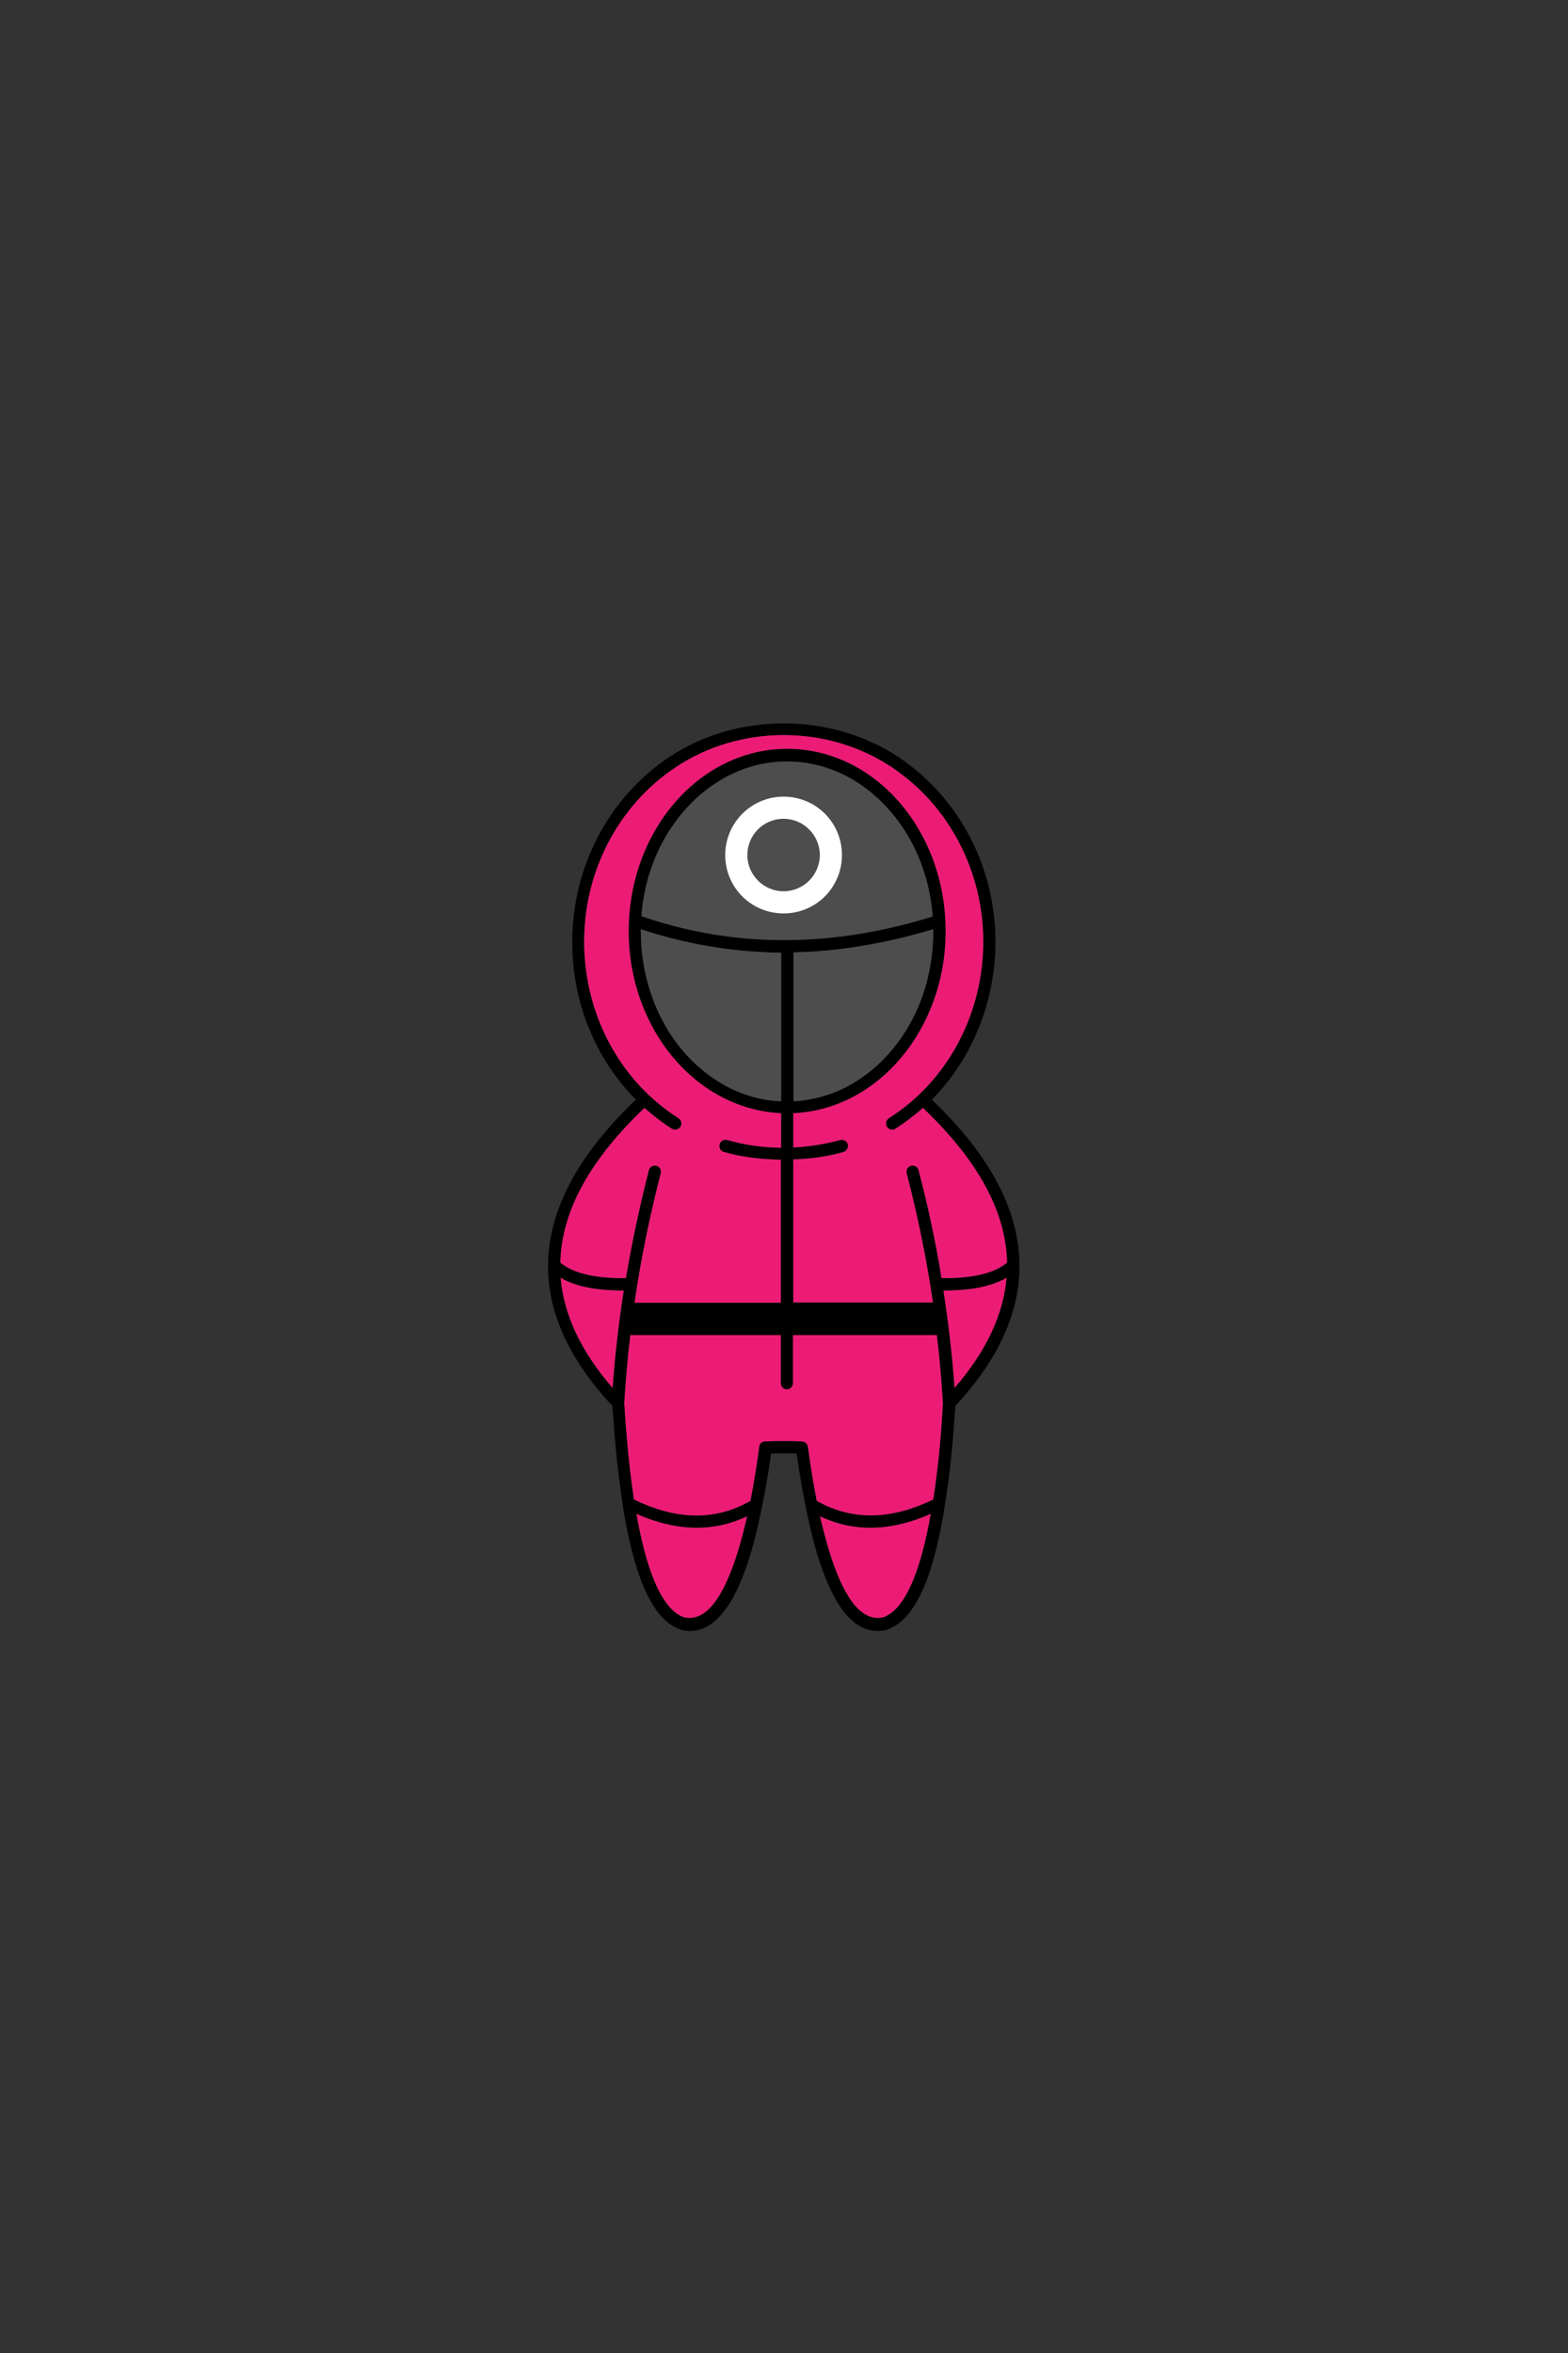 <?xml version="1.0" encoding="utf-8"?>
<!-- Generator: Adobe Illustrator 25.0.0, SVG Export Plug-In . SVG Version: 6.00 Build 0)  -->
<svg version="1.1" id="Layer_1" xmlns="http://www.w3.org/2000/svg" xmlns:xlink="http://www.w3.org/1999/xlink" x="0px" y="0px"
	 viewBox="0 0 566.9 850.4" style="enable-background:new 0 0 566.9 850.4;" xml:space="preserve">
<rect x="0" y="0" width="566.9" height="850.4" fill="#333333" stroke="none"/>
<style type="text/css">
	.st0{fill-rule:evenodd;clip-rule:evenodd;}
	.st1{fill-rule:evenodd;clip-rule:evenodd;fill:#4D4D4D;}
	.st2{fill-rule:evenodd;clip-rule:evenodd;fill:#EC1C76;}
	.st3{fill-rule:evenodd;clip-rule:evenodd;fill:#FFFFFF;}
</style>
<g>
	<path class="st0" d="M284.5,275.2c-6.1,0-12.2,1.2-17.8,3.6c-10.5,4.4-19.1,12.4-25.1,22c-5.7,9.2-8.9,19.6-9.7,30.3
		c34.9,12,70.2,11,105.3,0.1c-0.8-10.7-4-21.2-9.7-30.4c-6-9.6-14.6-17.6-25.1-22C296.7,276.4,290.6,275.2,284.5,275.2L284.5,275.2z
		 M324.7,273.5c22.3,14.8,35.2,40.2,35.2,66.8c0,21.4-8.2,42.1-23,57.1c36.3,34.6,44.4,72,8.5,110.7c-0.7,10.7-1.6,21.4-3.2,32
		c-1.2,8.2-2.7,16.5-5,24.5c-2.5,8.5-7.3,21.4-16.7,24.4c-0.1,0-0.1,0-0.2,0.1c-1.6,0.3-3.2,0.4-4.8,0.2
		c-8.7-1.3-13.9-11.3-16.9-18.7c-2.6-6.4-4.5-13.2-6-20c-1.9-8.3-3.4-16.8-4.6-25.3c-3.1-0.1-6.1-0.1-9.2,0
		c-1.2,8.5-2.7,17-4.6,25.3c-1.5,6.7-3.4,13.6-6,20c-3,7.3-8.2,17.3-16.9,18.7c-1.6,0.2-3.2,0.2-4.8-0.2c-0.1,0-0.1,0-0.2-0.1
		c-9.4-3-14.2-15.9-16.7-24.4c-2.3-7.9-3.9-16.3-5-24.5c-1.5-10.6-2.5-21.3-3.2-32c-36-38.6-27.9-76,8.5-110.7
		c-14.8-14.9-23.1-35.6-23-57.1c0-26.6,12.9-52,35.2-66.8C266.3,257.4,300.3,257.4,324.7,273.5L324.7,273.5z M229.4,470.8h52.9
		v-51.7c-7.3-0.1-14.5-1-20.6-2.8c-1.2-0.3-1.9-1.6-1.5-2.8c0.3-1.2,1.6-1.9,2.8-1.5c6.2,1.8,12.8,2.7,19.4,2.8v-12.5
		c-30.6-1.4-55.1-30.3-55.1-65.8c0-36.4,25.7-65.9,57.3-65.9c31.7,0,57.3,29.5,57.3,65.9c0,35.5-24.5,64.5-55.1,65.8v12.4
		c5.8-0.3,11.5-1.2,16.9-2.7c1.2-0.3,2.4,0.3,2.8,1.5c0.3,1.2-0.3,2.4-1.5,2.8c-5.4,1.6-11.7,2.5-18.2,2.7v51.7h50.5
		c-2.3-15.7-5.5-31.3-9.5-46.7c-0.3-1.2,0.4-2.4,1.6-2.7s2.4,0.4,2.7,1.6c3.4,12.9,6.2,25.9,8.3,39c7.6,0.1,17.9-0.7,23.7-5.6
		c-0.4-19.2-11.4-37.8-30.4-55.9c-3.1,2.7-6.4,5.2-9.9,7.5c-1,0.7-2.4,0.4-3.1-0.7c-0.7-1-0.4-2.4,0.7-3.1
		c21.7-13.8,34.1-38.3,34.1-63.8c0-25.1-12.1-49.1-33.2-63.1c-23.2-15.4-54.7-15.4-77.9,0c-21.1,14-33.2,37.9-33.2,63.1
		c0,25.6,12.4,50,34.1,63.8c1,0.7,1.4,2,0.7,3.1c-0.7,1-2,1.4-3.1,0.7c-3.5-2.2-6.8-4.8-9.9-7.5c-19,18.1-30,36.7-30.4,55.9
		c5.8,4.9,16.2,5.7,23.7,5.6c2.2-13.1,5-26.1,8.3-39c0.3-1.2,1.5-1.9,2.7-1.6s1.9,1.5,1.6,2.7C234.9,439.5,231.7,455.1,229.4,470.8
		L229.4,470.8z M338.7,482.5h-52v17.4c0,1.2-1,2.2-2.2,2.2s-2.2-1-2.2-2.2v-17.4h-54.4c-1,8.2-1.7,16.4-2.2,24.6
		c0.4,6.1,1.3,20.2,3.5,34.8c14,6.8,28.3,8.4,42.1,0.5c1.7-8.5,2.7-15.9,3.2-19.6c0.1-1.1,1-1.9,2.1-1.9c4.5-0.2,8.8-0.2,13.4,0
		c1.1,0.1,1.9,0.9,2.1,1.9c0.5,3.7,1.5,11.1,3.2,19.6c13.8,7.8,28.1,6.3,42.1-0.5c2.3-14.6,3.2-28.7,3.5-34.8
		C340.4,498.8,339.7,490.6,338.7,482.5L338.7,482.5z M225.5,466.4c-1.8,11.7-3.2,23.4-4,35.2c-11.7-13.5-17.7-26.8-18.8-39.8
		C209.2,465.6,218.1,466.4,225.5,466.4L225.5,466.4z M270.1,548c-3.8,16.8-10,35.2-19.6,36.6c-1,0.2-2.1,0.1-3.1-0.1
		c-8.9-2.9-14.2-19.8-17.3-37.4C243.4,553,257,554.2,270.1,548L270.1,548z M341.1,466.4c1.8,11.7,3.2,23.4,4,35.2
		c11.7-13.5,17.7-26.8,18.8-39.8C357.3,465.6,348.5,466.4,341.1,466.4L341.1,466.4z M296.5,548c3.8,16.8,10,35.2,19.6,36.6
		c1,0.2,2.1,0.1,3.1-0.1c8.9-2.9,14.2-19.8,17.3-37.4C323.2,553,309.6,554.2,296.5,548L296.5,548z M231.7,335.8c0,0.3,0,0.6,0,0.8
		c0,12.6,3.3,25.1,9.9,35.9c6,9.6,14.6,17.6,25.1,22c5,2.1,10.3,3.3,15.7,3.5v-53.7C265.4,344.1,248.5,341.4,231.7,335.8
		L231.7,335.8z M286.9,398c5.3-0.3,10.5-1.5,15.5-3.5c10.5-4.4,19.1-12.4,25.1-22c6.7-10.7,9.9-23.3,9.9-35.9c0-0.3,0-0.5,0-0.8
		c-16.8,5.1-33.7,8-50.5,8.4V398L286.9,398z"/>
	<path class="st1" d="M286.9,398c5.3-0.3,10.5-1.5,15.5-3.5c10.5-4.4,19.1-12.4,25.1-22c6.7-10.7,9.9-23.3,9.9-35.9
		c0-0.3,0-0.5,0-0.8c-16.8,5.1-33.7,8-50.5,8.4V398L286.9,398z M231.7,335.8c0,0.3,0,0.6,0,0.8c0,12.6,3.3,25.1,9.9,35.9
		c6,9.6,14.6,17.6,25.1,22c5,2.1,10.3,3.3,15.7,3.5v-53.7C265.4,344.1,248.5,341.4,231.7,335.8L231.7,335.8z M284.5,275.2
		c-6.1,0-12.2,1.2-17.8,3.6c-10.5,4.4-19.1,12.4-25.1,22c-5.7,9.2-8.9,19.6-9.7,30.3c34.9,12,70.2,11,105.3,0.1
		c-0.8-10.7-4-21.2-9.7-30.4c-6-9.6-14.6-17.6-25.1-22C296.7,276.4,290.6,275.2,284.5,275.2L284.5,275.2z"/>
	<path class="st2" d="M296.5,548c3.8,16.8,10,35.2,19.6,36.6c1,0.2,2.1,0.1,3.1-0.1c8.9-2.9,14.2-19.8,17.3-37.4
		C323.2,553,309.6,554.2,296.5,548L296.5,548z M341.1,466.4c1.8,11.7,3.2,23.4,4,35.2c11.7-13.5,17.7-26.8,18.8-39.8
		C357.3,465.6,348.5,466.4,341.1,466.4L341.1,466.4z M270.1,548c-3.8,16.8-10,35.2-19.6,36.6c-1,0.2-2.1,0.1-3.1-0.1
		c-8.9-2.9-14.2-19.8-17.3-37.4C243.4,553,257,554.2,270.1,548L270.1,548z M225.5,466.4c-1.8,11.7-3.2,23.4-4,35.2
		c-11.7-13.5-17.7-26.8-18.8-39.8C209.2,465.6,218.1,466.4,225.5,466.4L225.5,466.4z M338.7,482.5h-52v17.4c0,1.2-1,2.2-2.2,2.2
		s-2.2-1-2.2-2.2v-17.4h-54.4c-1,8.2-1.7,16.4-2.2,24.6c0.4,6.1,1.3,20.2,3.5,34.8c14,6.8,28.3,8.4,42.1,0.5
		c1.7-8.5,2.7-15.9,3.2-19.6c0.1-1.1,1-1.9,2.1-1.9c4.5-0.2,8.8-0.2,13.4,0c1.1,0.1,1.9,0.9,2.1,1.9c0.5,3.7,1.5,11.1,3.2,19.6
		c13.8,7.8,28.1,6.3,42.1-0.5c2.3-14.6,3.2-28.7,3.5-34.8C340.4,498.8,339.7,490.6,338.7,482.5L338.7,482.5z M229.4,470.8h52.9
		v-51.7c-7.3-0.1-14.5-1-20.6-2.8c-1.2-0.3-1.9-1.6-1.5-2.8c0.3-1.2,1.6-1.9,2.8-1.5c6.2,1.8,12.8,2.7,19.4,2.8v-12.5
		c-30.6-1.4-55.1-30.3-55.1-65.8c0-36.4,25.7-65.9,57.3-65.9c31.7,0,57.3,29.5,57.3,65.9c0,35.5-24.5,64.5-55.1,65.8v12.4
		c5.8-0.3,11.5-1.2,16.9-2.7c1.2-0.3,2.4,0.3,2.8,1.5c0.3,1.2-0.3,2.4-1.5,2.8c-5.4,1.6-11.7,2.5-18.2,2.7v51.7h50.5
		c-2.3-15.7-5.5-31.3-9.5-46.7c-0.3-1.2,0.4-2.4,1.6-2.7s2.4,0.4,2.7,1.6c3.4,12.9,6.2,25.9,8.3,39c7.6,0.1,17.9-0.7,23.7-5.6
		c-0.4-19.2-11.4-37.8-30.4-55.9c-3.1,2.7-6.4,5.2-9.9,7.5c-1,0.7-2.4,0.4-3.1-0.7c-0.7-1-0.4-2.4,0.7-3.1
		c21.7-13.8,34.1-38.3,34.1-63.8c0-25.1-12.1-49.1-33.2-63.1c-23.2-15.4-54.7-15.4-77.9,0c-21.1,14-33.2,37.9-33.2,63.1
		c0,25.6,12.4,50,34.1,63.8c1,0.7,1.4,2,0.7,3.1c-0.7,1-2,1.4-3.1,0.7c-3.5-2.2-6.8-4.8-9.9-7.5c-19,18.1-30,36.7-30.4,55.9
		c5.8,4.9,16.2,5.7,23.7,5.6c2.2-13.1,5-26.1,8.3-39c0.3-1.2,1.5-1.9,2.7-1.6s1.9,1.5,1.6,2.7C234.9,439.5,231.7,455.1,229.4,470.8
		L229.4,470.8z"/>
	<path class="st3" d="M283.3,295.9c7.2,0,13.1,5.9,13.1,13.1c0,7.2-5.9,13.1-13.1,13.1c-7.2,0-13.1-5.9-13.1-13.1
		C270.2,301.8,276,295.9,283.3,295.9L283.3,295.9z M283.3,287.9c11.7,0,21.1,9.4,21.1,21.1c0,11.7-9.4,21.1-21.1,21.1
		s-21.1-9.4-21.1-21.1C262.2,297.4,271.6,287.9,283.3,287.9L283.3,287.9z"/>
</g>
</svg>
